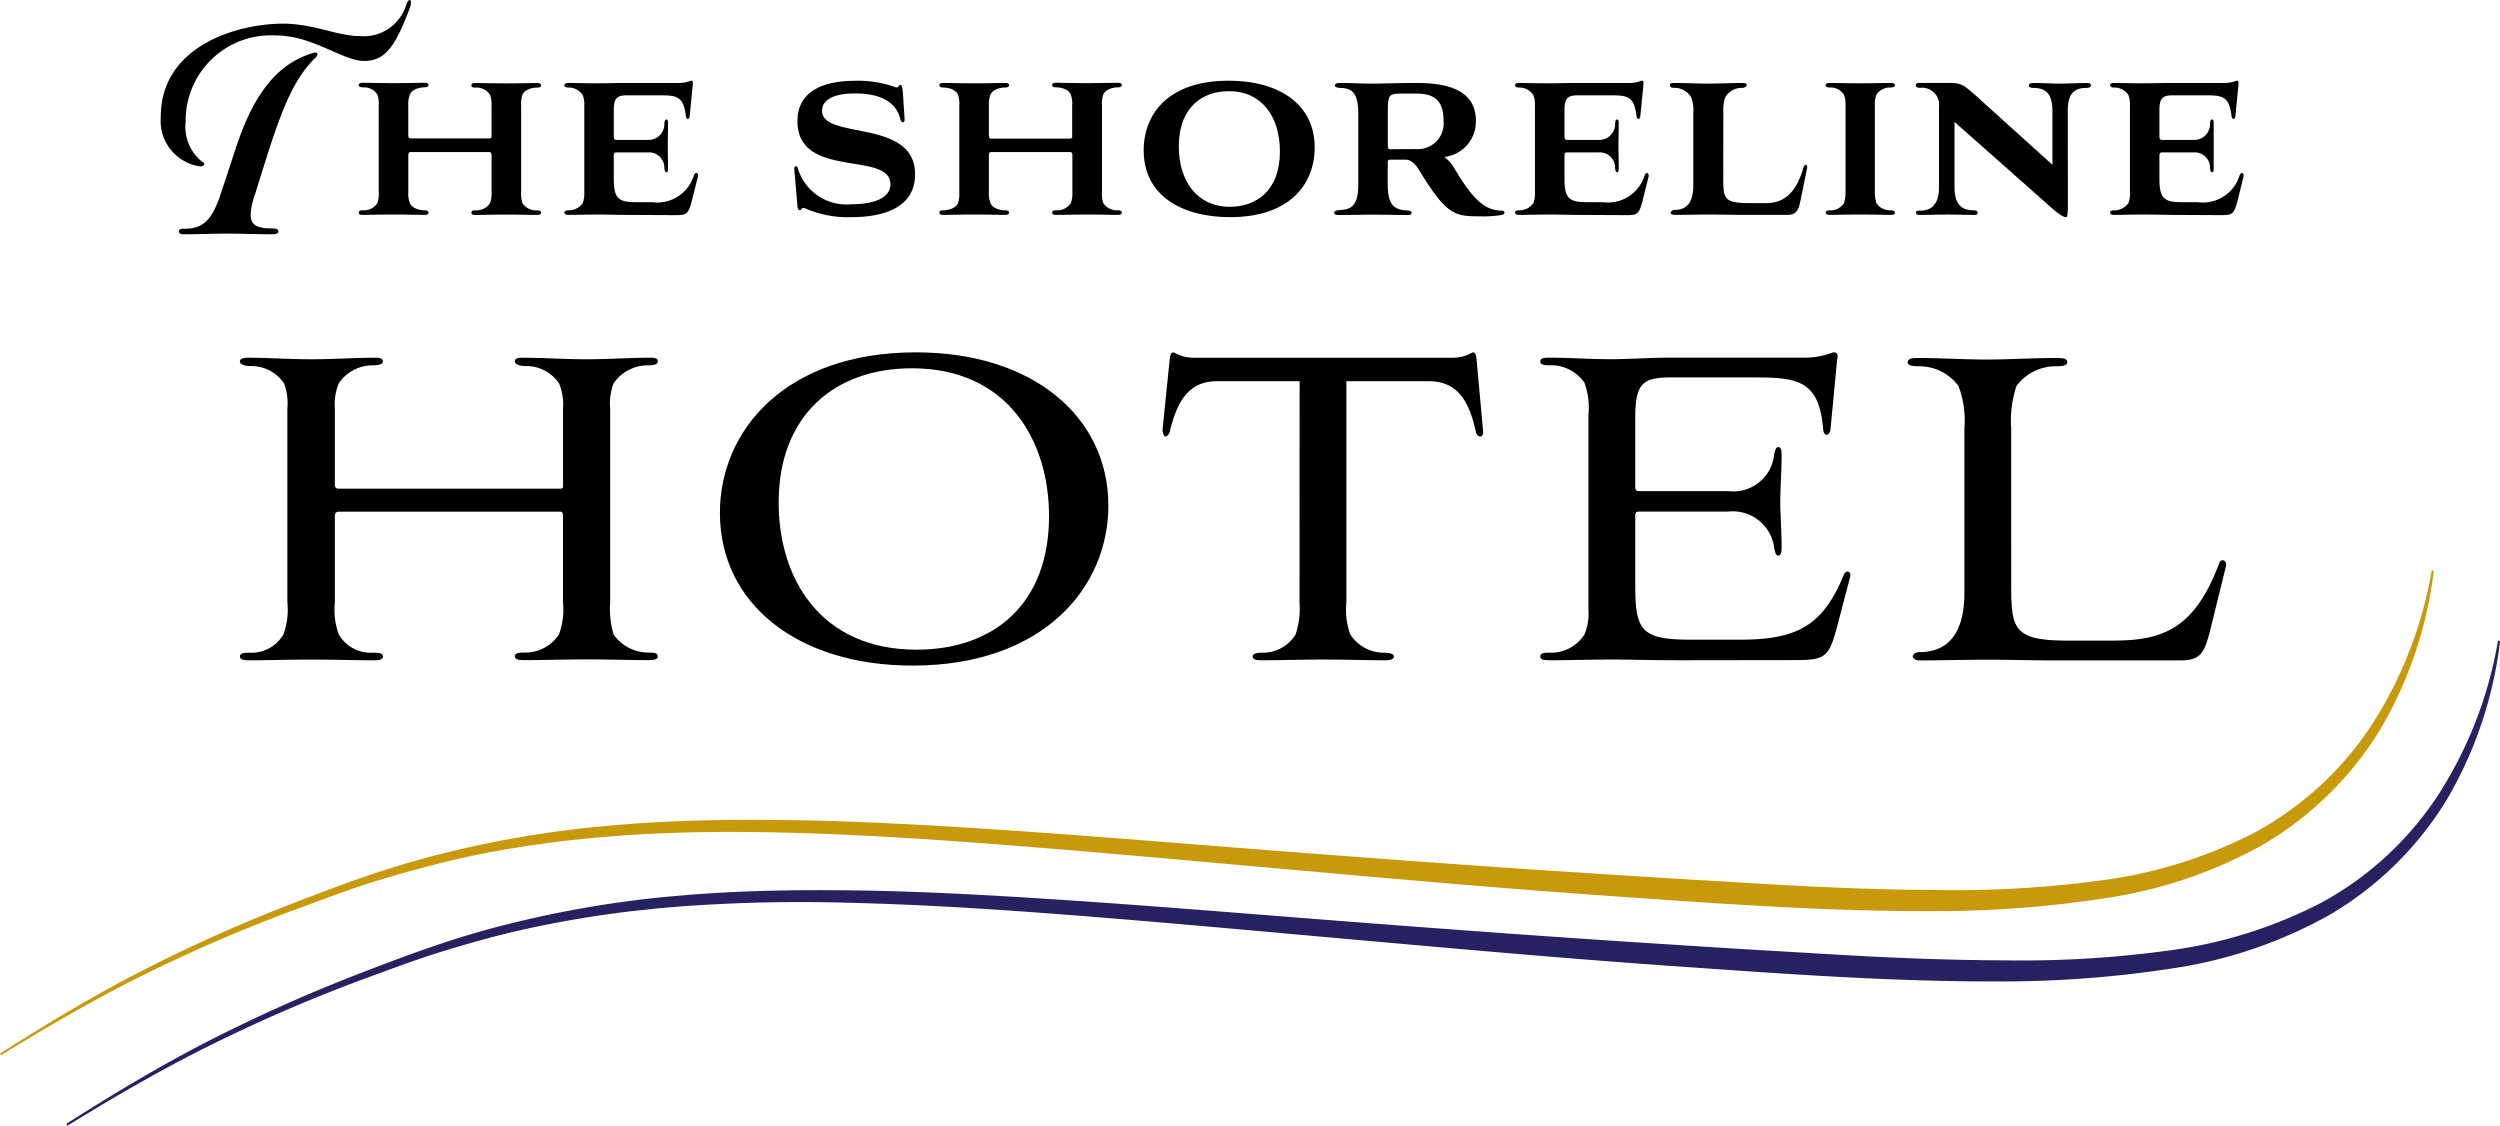 <svg id="Layer_2" data-name="Layer 2" xmlns="http://www.w3.org/2000/svg" width="147.358" height="66.345" viewBox="0 0 147.358 66.345">
  <g id="Layer_1" data-name="Layer 1" transform="translate(0 0)">
    <path id="Path_31" data-name="Path 31" d="M47.457,2.112A2.611,2.611,0,0,0,50.22.221c.156-.385.339-.265.233.135-.912,2.509-1.559,3.222-2.734,3.222-1.249,0-3.026-1.5-5.171-1.5a5.021,5.021,0,0,0-5.341,5.073,2.633,2.633,0,0,0,.926,2.334c.109.058.17.1.17.175s-.122.135-.247.135A2.713,2.713,0,0,1,35.74,6.859c0-4.148,4.477-5.479,7.211-5.479C44.77,1.385,46.152,2.112,47.457,2.112ZM44.85,3.385c-1.191,1.2-1.856,2.684-2.872,5.866l-.695,2.22a4.145,4.145,0,0,0-.247,1.178c0,.56.324.8,1.233.8.217,0,.4.019.4.175s-.186.172-.4.172c-.878,0-1.774-.04-2.671-.04-.817,0-1.636.04-2.437.04-.217,0-.355-.019-.355-.172s.17-.156.355-.156c1.1,0,1.62-.56,2.122-2.082L40.2,8.6c1.172-3.53,2.716-4.959,4.538-5.5.255-.077.316.1.117.289Z" transform="translate(-26.262 0.014)"/>
    <path id="Path_32" data-name="Path 32" d="M80.915,19.75a1.7,1.7,0,0,0-.077-.668.947.947,0,0,0-.849-.424c-.141,0-.249-.037-.249-.135s.093-.133.233-.133c.461,0,.957.019,1.822.019s1.358-.019,1.822-.019c.138,0,.231.037.231.133s-.109.135-.247.135c-.247,0-.711.1-.849.424a1.591,1.591,0,0,0-.093.658v1.737c0,.114.029.191.122.191h4.662c.077,0,.125-.037.125-.114v-1.8a1.629,1.629,0,0,0-.093-.658.947.947,0,0,0-.849-.424c-.156,0-.247-.019-.247-.135s.09-.133.247-.133c.448,0,.957.019,1.806.019s1.358-.019,1.806-.019c.154,0,.247.037.247.133s-.093.135-.247.135c-.247,0-.711.1-.849.424a1.647,1.647,0,0,0-.077.658v5.073a1.647,1.647,0,0,0,.077.658.961.961,0,0,0,.849.424c.154,0,.247.037.247.135s-.093.135-.247.135c-.448,0-.941-.021-1.79-.021s-1.361.021-1.822.021c-.156,0-.247-.021-.247-.135s.09-.135.247-.135a.961.961,0,0,0,.849-.424,1.629,1.629,0,0,0,.093-.658V22.662c0-.114-.048-.191-.125-.191H82.83c-.125,0-.17.037-.17.191v2.161a1.591,1.591,0,0,0,.093.658c.138.326.6.424.849.424.138,0,.247.037.247.135s-.093.135-.231.135c-.464,0-.973-.021-1.838-.021s-1.345.021-1.806.021c-.141,0-.233-.021-.233-.135s.093-.135.249-.135a.947.947,0,0,0,.849-.424,1.7,1.7,0,0,0,.077-.658Z" transform="translate(-58.593 -13.509)"/>
    <path id="Path_33" data-name="Path 33" d="M129.19,25.831c-.464,0-1.018-.021-1.729-.021-.849,0-1.342.021-1.79.021-.154,0-.231-.058-.231-.135s.077-.135.215-.135a1.014,1.014,0,0,0,.865-.424,1.628,1.628,0,0,0,.093-.658V19.405a1.509,1.509,0,0,0-.093-.636.984.984,0,0,0-.865-.446c-.138,0-.215-.056-.215-.135s.077-.133.231-.133c.432,0,.941.019,1.806.019.416,0,1.034-.019,1.512-.019h3.1a1.933,1.933,0,0,0,.8-.135c.125,0,.141.056.109.347l-.17,1.716c-.032.252-.186.265-.231,0-.141-1.178-.573-1.2-1.575-1.2h-1.915c-.57,0-.756.194-.756.849V21.2c0,.156.045.212.17.212h1.856a.931.931,0,0,0,.955-.944c0-.175.064-.265.125-.265s.093.077.093.265c0,.329-.016.907-.016,1.292s.016.947.016,1.294c0,.212-.032.265-.093.265s-.109-.058-.125-.265a.9.9,0,0,0-.955-.907h-1.856c-.138,0-.17.058-.17.194v1.35c0,1.138.247,1.39,1.3,1.39h.957a2.257,2.257,0,0,0,2.469-1.591c.093-.212.278-.154.233.077l-.318,1.273c-.231.947-.308,1.005-1.018,1.005Z" transform="translate(-92.173 -13.164)"/>
    <path id="Path_34" data-name="Path 34" d="M183.032,20.185c.016.249-.186.265-.247.019-.294-1.2-1.467-1.525-2.671-1.525-1.326,0-1.947.406-1.947,1.024,0,1.737,5.482.424,5.482,3.742,0,2.026-1.963,2.527-3.753,2.527a6.268,6.268,0,0,1-2.748-.53c-.247-.04-.17.117-.278.117s-.154-.058-.17-.446l-.17-1.947c-.016-.117.032-.194.109-.194s.093.1.122.194a2.992,2.992,0,0,0,3.135,2.045c1.281,0,2.3-.347,2.3-1.178,0-1.986-5.479-.265-5.479-3.713,0-2.026,1.96-2.387,3.411-2.387a6.442,6.442,0,0,1,2.36.379c.231.058.186-.135.294-.135.061,0,.122.04.154.53Z" transform="translate(-129.712 -13.172)"/>
    <path id="Path_35" data-name="Path 35" d="M209.962,19.75a1.7,1.7,0,0,0-.077-.658c-.138-.326-.6-.424-.849-.424-.141,0-.247-.037-.247-.135s.093-.133.231-.133c.464,0,.957.019,1.822.019s1.358-.019,1.822-.019c.138,0,.231.037.231.133s-.109.135-.247.135c-.247,0-.711.1-.849.424a1.63,1.63,0,0,0-.093.658v1.737c0,.114.032.191.122.191h4.665c.077,0,.122-.037.122-.114V19.75a1.628,1.628,0,0,0-.08-.668c-.138-.326-.6-.424-.849-.424-.154,0-.247-.019-.247-.135s.093-.133.247-.133c.448,0,.957.019,1.806.019s1.358-.019,1.806-.019c.154,0,.247.037.247.133s-.093.135-.247.135c-.247,0-.711.1-.849.424a1.7,1.7,0,0,0-.077.658v5.084a1.7,1.7,0,0,0,.077.658.961.961,0,0,0,.849.424c.154,0,.247.037.247.135s-.093.135-.247.135c-.448,0-.941-.021-1.79-.021s-1.358.021-1.822.021c-.154,0-.247-.021-.247-.135s.093-.135.247-.135a.961.961,0,0,0,.849-.424,1.628,1.628,0,0,0,.093-.658V22.662c0-.114-.045-.191-.122-.191h-4.63c-.125,0-.17.037-.17.191v2.161a1.63,1.63,0,0,0,.093.658c.138.326.6.424.849.424.138,0,.247.037.247.135s-.093.135-.231.135c-.464,0-.973-.021-1.838-.021s-1.342.021-1.806.021c-.138,0-.231-.021-.231-.135s.093-.135.247-.135c.247,0,.711-.1.849-.424a1.7,1.7,0,0,0,.077-.658Z" transform="translate(-153.418 -13.509)"/>
    <path id="Path_36" data-name="Path 36" d="M259.192,17.92c3.01,0,5.079,1.408,5.079,3.936,0,2.14-1.451,4.108-4.986,4.108-2.872,0-5.095-1.292-5.095-3.936C254.19,19.867,255.657,17.92,259.192,17.92Zm-2.93,3.9c0,1.989,1.061,3.533,3.01,3.533,1.512,0,2.949-.907,2.949-3.262,0-2.008-1.034-3.551-3.01-3.551C257.693,18.535,256.261,19.442,256.261,21.816Z" transform="translate(-186.778 -13.164)"/>
    <path id="Path_37" data-name="Path 37" d="M296.857,18.719c-.17-.021-.294-.04-.294-.135s.093-.154.265-.154c.711,0,1.281.037,2.037.037.695,0,1.36-.037,2.411-.037,1.2,0,3.6.077,3.6,2.217a2.1,2.1,0,0,1-1.857,2.143,2.27,2.27,0,0,1,.647.772c.973,1.62,1.713,2.387,2.671,2.387.324,0,.265.231.032.265a6.508,6.508,0,0,1-1.191.077c-1.544,0-2.021-.04-3.657-2.74-.294-.464-.53-.581-.743-.6h-.944c-.138,0-.154.04-.154.212v1.273c0,1.371.57,1.467,1.111,1.506.17.019.294.019.294.135s-.093.135-.265.135c-.695,0-1.326-.021-1.976-.021s-1.374.021-2.055.021c-.154,0-.265-.021-.265-.135s.138-.135.308-.156c.53-.037,1.111-.077,1.111-1.485V20.194C297.936,18.815,297.4,18.738,296.857,18.719Zm4.493,3.607a1.519,1.519,0,0,0,1.62-1.679c0-1.326-.711-1.591-1.62-1.591h-.724c-.9,0-.941.021-.941,1.14v1.968c0,.114.032.172.154.172Z" transform="translate(-217.882 -13.539)"/>
    <path id="Path_38" data-name="Path 38" d="M340.48,25.831c-.461,0-1.018-.021-1.729-.021-.849,0-1.342.021-1.79.021-.154,0-.231-.058-.231-.135s.077-.135.215-.135a1.014,1.014,0,0,0,.865-.424,1.629,1.629,0,0,0,.093-.658V19.405a1.509,1.509,0,0,0-.093-.636.984.984,0,0,0-.865-.446c-.138,0-.215-.056-.215-.135s.077-.133.231-.133c.432,0,.941.019,1.806.019.416,0,1.034-.019,1.514-.019h3.1a1.962,1.962,0,0,0,.8-.135c.122,0,.138.056.106.347l-.17,1.716c-.029.252-.186.265-.231,0-.138-1.178-.57-1.2-1.575-1.2H340.4c-.57,0-.756.194-.756.849V21.2c0,.156.045.212.17.212h1.856a.933.933,0,0,0,.957-.944c0-.175.061-.265.122-.265s.093.077.093.265c0,.329-.016.907-.016,1.292s.016.947.016,1.294c0,.212-.032.265-.093.265s-.109-.058-.122-.265a.9.9,0,0,0-.957-.907h-1.856c-.138,0-.17.058-.17.194v1.35c0,1.138.247,1.39,1.3,1.39h.957a2.257,2.257,0,0,0,2.469-1.591c.093-.212.265-.154.233.077l-.318,1.273c-.231.947-.308,1.005-1.018,1.005Z" transform="translate(-247.428 -13.164)"/>
    <path id="Path_39" data-name="Path 39" d="M374.293,23.946c0,1.326.016,1.565,1.591,1.565h.941c.987,0,1.745-.53,2.191-2.085.064-.265.265-.212.218.037l-.371,1.814c-.122.6-.215.928-.8.928h-2.652c-.432,0-1.435-.021-1.9-.021-.634,0-1.467.021-2.1.021-.138,0-.231-.08-.231-.117a.264.264,0,0,1,.247-.175c.759,0,1.1-.5,1.1-1.445V20.186a2.038,2.038,0,0,0-.125-.907,1.114,1.114,0,0,0-.989-.56c-.154,0-.265-.04-.265-.156s.093-.133.265-.133c.647,0,1.39.037,2.037.037s1.281-.037,1.976-.037c.154,0,.247.037.247.133s-.122.156-.278.156a1.112,1.112,0,0,0-.987.56,2.387,2.387,0,0,0-.109.907Z" transform="translate(-272.719 -13.539)"/>
    <path id="Path_40" data-name="Path 40" d="M406.932,19.78a1.591,1.591,0,0,0-.093-.658.919.919,0,0,0-.833-.424c-.154,0-.247-.056-.247-.135s.093-.133.215-.133c.464,0,.957.019,1.822.019s1.36-.019,1.822-.019c.141,0,.231.056.231.133s-.106.135-.247.135a.947.947,0,0,0-.849.424,1.628,1.628,0,0,0-.093.658v5.073a1.975,1.975,0,0,0,.093.658.947.947,0,0,0,.849.424c.141,0,.247.056.247.135s-.09.135-.231.135c-.461,0-.957-.021-1.822-.021s-1.374.021-1.822.021c-.122,0-.215-.058-.215-.135s.093-.135.247-.135a.919.919,0,0,0,.833-.424,1.908,1.908,0,0,0,.093-.658Z" transform="translate(-298.151 -13.539)"/>
    <path id="Path_41" data-name="Path 41" d="M434.742,25.49c0,.695-.029.849-.106.849s-.2-.019-.65-.366l-5.927-5.248v3.84c0,.87.292,1.371,1.127,1.371.183,0,.231.056.231.154s-.061.117-.231.117c-.6,0-.942-.021-1.544-.021-.464,0-1.191.021-1.639.021-.138,0-.215-.04-.215-.135s.077-.117.247-.117c.743,0,1.111-.464,1.111-1.39V19.817a1,1,0,0,0-1.111-1.1c-.17,0-.265-.058-.265-.156s.093-.133.247-.133h1.745c.65,0,.8.1,1.39.6l4.678,4.225V20.088c0-.907-.294-1.368-1.127-1.368-.141,0-.265-.04-.265-.135s.093-.154.247-.154c.57,0,1.111.037,1.575.037s1.156-.037,1.591-.037c.156,0,.249.037.249.133s-.093.156-.265.156c-.772,0-1.1.4-1.1,1.35Z" transform="translate(-312.854 -13.539)"/>
    <path id="Path_42" data-name="Path 42" d="M472.723,25.831c-.464,0-1.021-.021-1.729-.021-.851,0-1.345.021-1.793.021-.154,0-.231-.058-.231-.135s.077-.135.218-.135a1.017,1.017,0,0,0,.865-.424,1.638,1.638,0,0,0,.09-.658V19.405a1.518,1.518,0,0,0-.09-.636.987.987,0,0,0-.865-.446c-.141,0-.218-.056-.218-.135s.077-.133.231-.133c.432,0,.941.019,1.806.019.419,0,1.034-.019,1.514-.019h3.1a1.963,1.963,0,0,0,.8-.135c.125,0,.138.056.109.347l-.17,1.716c-.032.252-.186.265-.233,0-.138-1.178-.57-1.2-1.573-1.2h-1.915c-.573,0-.759.194-.759.849V21.2c0,.156.048.212.17.212h1.856a.931.931,0,0,0,.957-.944c0-.175.061-.265.125-.265s.09.077.09.265v2.586c0,.212-.029.265-.09.265s-.109-.058-.125-.265a.9.9,0,0,0-.957-.907h-1.856c-.138,0-.17.058-.17.194v1.35c0,1.138.249,1.39,1.3,1.39h.957a2.26,2.26,0,0,0,2.472-1.591c.093-.212.265-.154.231.077l-.316,1.273c-.233.947-.31,1.005-1.021,1.005Z" transform="translate(-344.597 -13.164)"/>
    <path id="Path_43" data-name="Path 43" d="M56.118,82.484a3.4,3.4,0,0,0-.194-1.477,2.331,2.331,0,0,0-1.984-1.026c-.31,0-.621-.09-.621-.265s.233-.225.5-.225c1.167,0,2.371.09,3.731.09,1.326,0,2.488-.09,3.655-.09.31,0,.544,0,.544.225,0,.178-.31.223-.621.223A2.392,2.392,0,0,0,59.149,81a3.228,3.228,0,0,0-.233,1.477v4.508a.2.2,0,0,0,.194.223h13.1c.117,0,.156-.045.156-.133V82.484a3.228,3.228,0,0,0-.233-1.477,2.33,2.33,0,0,0-1.981-1.026c-.31,0-.623-.09-.623-.265,0-.225.233-.225.53-.225,1.127,0,2.334.09,3.694.09s2.525-.09,3.652-.09c.35,0,.546,0,.546.225,0,.178-.265.223-.583.223A2.456,2.456,0,0,0,75.345,81a3.351,3.351,0,0,0-.2,1.477V93.92a5.254,5.254,0,0,0,.2,1.875,2.485,2.485,0,0,0,2.021,1.074c.31,0,.583,0,.583.223,0,.18-.2.223-.546.223-1.127,0-2.291-.042-3.615-.042-1.4,0-2.525.042-3.731.042-.31,0-.53-.042-.53-.223,0-.223.313-.223.623-.223a2.372,2.372,0,0,0,1.981-1.074,4.348,4.348,0,0,0,.233-1.875V88.83c0-.178-.04-.265-.156-.265H59.149c-.156,0-.233.09-.233.265v5.1a4.225,4.225,0,0,0,.233,1.875,2.185,2.185,0,0,0,1.984,1.074c.31,0,.621,0,.621.223,0,.18-.233.223-.544.223-1.127,0-2.334-.042-3.692-.042s-2.527.042-3.694.042c-.265,0-.5-.042-.5-.223,0-.223.265-.223.621-.223A2.168,2.168,0,0,0,55.885,95.8a4.225,4.225,0,0,0,.233-1.875Z" transform="translate(-39.179 -58.405)"/>
    <path id="Path_44" data-name="Path 44" d="M171.55,78.3c6.956,0,11.348,3.845,11.348,9.03,0,4.872-3.885,9.433-11.544,9.433-6.8,0-11.353-3.668-11.353-9C160,82.907,163.853,78.3,171.55,78.3Zm-8.086,8.853c0,4.508,2.488,8.672,8.123,8.672,4.548,0,7.813-2.684,7.813-7.869,0-4.469-2.448-8.717-8.083-8.717C166.768,79.239,163.464,82.01,163.464,87.153Z" transform="translate(-117.567 -57.531)"/>
    <path id="Path_45" data-name="Path 45" d="M266.468,80.007H261.61c-1.591,0-2.334,1.029-2.8,2.994-.08.223-.2.265-.265.265s-.156-.223-.156-.4l.43-4.243c.037-.223.077-.313.233-.313a2.317,2.317,0,0,0,1.2.313h15.2a2.287,2.287,0,0,0,1.207-.313c.146,0,.194.09.233.358l.387,4.243c.04.178-.037.355-.154.355s-.2-.045-.265-.265c-.427-1.965-1.167-2.994-2.8-2.994h-4.837V93.061a4.226,4.226,0,0,0,.233,1.875A2.357,2.357,0,0,0,271.4,96.01c.31,0,.623.045.623.223s-.233.223-.546.223c-1.127,0-2.291-.042-3.652-.042s-2.451.042-3.615.042c-.313,0-.507-.042-.507-.223s.265-.223.583-.223a2.258,2.258,0,0,0,1.944-1.074,4.929,4.929,0,0,0,.233-1.875Z" transform="translate(-189.864 -57.538)"/>
    <path id="Path_46" data-name="Path 46" d="M350.736,96.448c-2.1,0-3.031-.042-4.159-.042-1.326,0-2.488.042-3.654.042-.427,0-.583-.042-.583-.223s.156-.223.583-.223a2.329,2.329,0,0,0,2.021-1.074,3.207,3.207,0,0,0,.233-1.475V82.01a4.429,4.429,0,0,0-.233-1.92,2.391,2.391,0,0,0-2.021-1.029c-.427,0-.583-.045-.583-.223s.156-.225.583-.225c1.127,0,2.254.09,3.578.09,1.087,0,2.291-.09,3.381-.09h7.89A4.645,4.645,0,0,0,359.6,78.3c.236,0,.31.09.233.448l-.39,4.113c-.077.4-.387.4-.427,0-.233-3-1.591-3.084-4.243-3.084h-4.737c-1.671,0-2.1.355-2.1,2.413v4.023c0,.223.077.265.233.265h5.246a2.424,2.424,0,0,0,2.684-1.968c.037-.358.117-.626.265-.626.2,0,.2.265.2.626,0,.716-.08,1.833-.08,2.594,0,.716.08,1.833.08,2.549,0,.355,0,.626-.2.626-.154,0-.194-.225-.265-.626a2.459,2.459,0,0,0-2.684-1.968h-5.246c-.2,0-.233.09-.233.265v4.068c0,2.681.35,3.217,3.265,3.217h2.917c3.265,0,4.859-.758,6.1-3.8.156-.358.467-.223.39.088l-.74,2.816c-.5,1.923-.7,2.1-2.488,2.1Z" transform="translate(-251.55 -57.531)"/>
    <path id="Path_47" data-name="Path 47" d="M430.1,92.771c0,2.684.077,3.4,3.3,3.4h2.721c2.875,0,4.774-.671,6.219-4.508.077-.358.467-.265.427.09l-.936,3.8c-.35,1.387-.583,1.787-1.787,1.787h-7.426c-1.361,0-2.567-.042-3.928-.042-1.244,0-2.758.042-4.042.042-.194,0-.35-.133-.35-.223,0-.133.156-.265.39-.265,1.981,0,2.652-1.52,2.652-3.487v-9.7a5.692,5.692,0,0,0-.35-2.5,2.854,2.854,0,0,0-2.294-1.162c-.39,0-.7-.045-.7-.223,0-.225.233-.265.623-.265,1.326,0,2.721.09,4.042.09s2.652-.09,4.159-.09c.39,0,.583.045.583.265,0,.178-.31.223-.66.223a2.873,2.873,0,0,0-2.334,1.162,6.457,6.457,0,0,0-.31,2.5Z" transform="translate(-311.553 -58.413)"/>
    <path id="Path_48" data-name="Path 48" d="M0,155.233c2.742-1.75,5.535-3.426,8.433-4.914a93.676,93.676,0,0,1,8.919-3.978c1.52-.586,3.039-1.164,4.588-1.684s3.119-.979,4.707-1.353a63.076,63.076,0,0,1,9.667-1.538c3.254-.284,6.521-.337,9.781-.3s6.513.188,9.762.379c6.5.392,12.982.941,19.463,1.443s12.966.976,19.453,1.384c3.241.215,6.487.4,9.725.589s6.479.318,9.712.332a64.18,64.18,0,0,0,9.64-.568,27.312,27.312,0,0,0,9.094-2.846,19.208,19.208,0,0,0,6.94-6.452,24.388,24.388,0,0,0,3.448-8.977l.125.021a24.11,24.11,0,0,1-3.1,9.258,19.816,19.816,0,0,1-6.991,6.9,27.01,27.01,0,0,1-9.356,3.156,64.744,64.744,0,0,1-9.813.751c-6.543.032-13.037-.451-19.527-.907s-12.971-1.037-19.45-1.615-12.953-1.178-19.432-1.634c-3.238-.223-6.482-.4-9.722-.475s-6.487-.045-9.714.2l-1.212.1c-.4.034-.8.082-1.207.122-.8.074-1.607.194-2.408.3-1.591.239-3.2.514-4.774.888s-3.137.8-4.684,1.278-3.05,1.061-4.564,1.615a94.324,94.324,0,0,0-8.943,3.84c-2.917,1.44-5.72,3.074-8.487,4.774Z" transform="translate(0 -93.132)" fill="#c7990b"/>
    <path id="Path_49" data-name="Path 49" d="M14.72,170.87c2.74-1.75,5.535-3.426,8.434-4.912a94.373,94.373,0,0,1,8.919-3.978c1.52-.586,3.039-1.162,4.588-1.684s3.116-.976,4.707-1.35a62.655,62.655,0,0,1,9.667-1.543c3.254-.284,6.519-.334,9.778-.3s6.516.188,9.765.382c6.5.39,12.995.939,19.463,1.44s12.966.979,19.45,1.384c3.241.217,6.49.4,9.728.591s6.479.318,9.712.329a63.791,63.791,0,0,0,9.638-.568,27.289,27.289,0,0,0,9.1-2.843,19.185,19.185,0,0,0,6.938-6.455,24.329,24.329,0,0,0,3.448-8.974l.125.019a24.11,24.11,0,0,1-3.087,9.258,19.809,19.809,0,0,1-6.993,6.9,27.053,27.053,0,0,1-9.354,3.156,65.468,65.468,0,0,1-9.813.751c-6.545.032-13.04-.453-19.527-.907s-12.974-1.04-19.45-1.618S77,158.766,70.519,158.31c-3.241-.223-6.482-.4-9.725-.475a96.476,96.476,0,0,0-9.714.207l-1.209.1c-.4.034-.8.085-1.207.125-.8.074-1.607.191-2.408.3-1.591.241-3.2.53-4.774.888s-3.14.8-4.684,1.278-3.068,1.061-4.591,1.615a93.348,93.348,0,0,0-8.927,3.853c-2.917,1.44-5.723,3.074-8.487,4.774Z" transform="translate(-10.816 -104.624)" fill="#262262"/>
  </g>
</svg>
